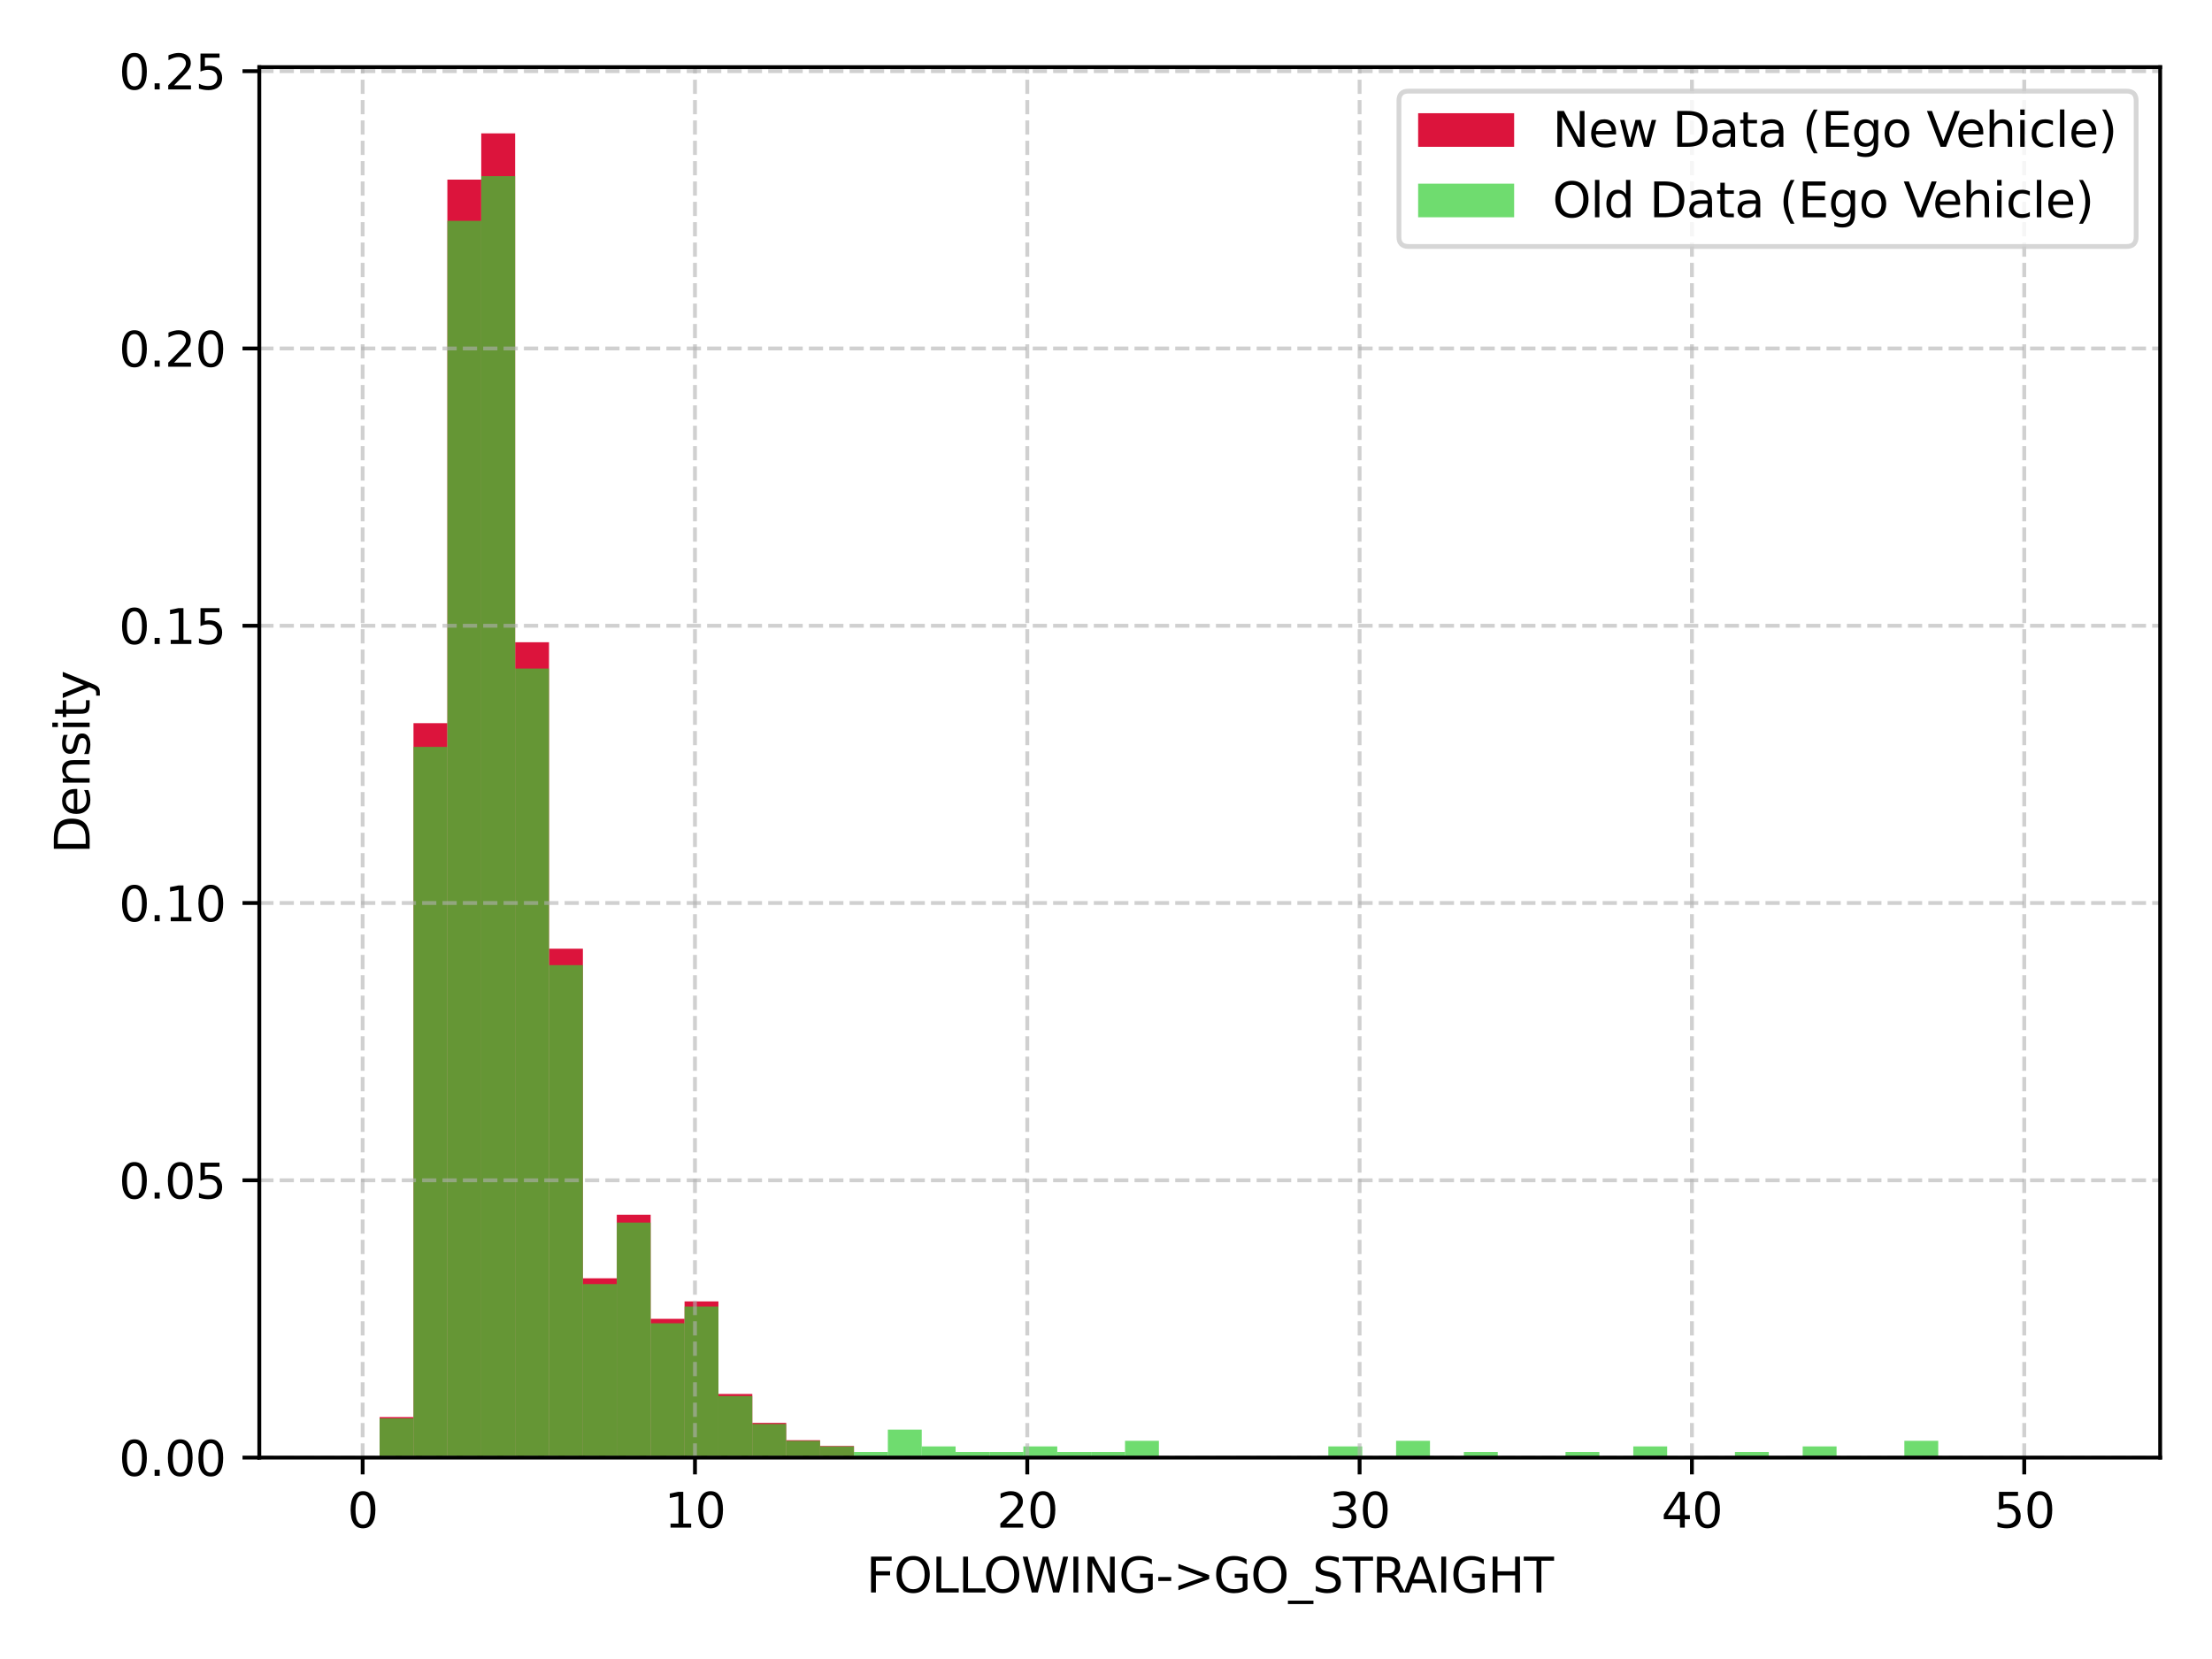 <?xml version="1.0" encoding="utf-8" standalone="no"?>
<!DOCTYPE svg PUBLIC "-//W3C//DTD SVG 1.1//EN"
  "http://www.w3.org/Graphics/SVG/1.1/DTD/svg11.dtd">
<svg xmlns:xlink="http://www.w3.org/1999/xlink" width="460.8pt" height="345.6pt" viewBox="0 0 460.8 345.6" xmlns="http://www.w3.org/2000/svg" version="1.1">
 <defs>
  <style type="text/css">*{stroke-linejoin: round; stroke-linecap: butt}</style>
 </defs>
 <g id="figure_1">
  <g id="patch_1">
   <path d="M 0 345.6 
L 460.8 345.6 
L 460.8 0 
L 0 0 
z
" style="fill: #ffffff"/>
  </g>
  <g id="axes_1">
   <g id="patch_2">
    <path d="M 54.02 303.64 
L 450 303.64 
L 450 13.985 
L 54.02 13.985 
z
" style="fill: #ffffff"/>
   </g>
   <g id="patch_3">
    <path d="M 72.019 303.64 
L 79.078 303.64 
L 79.078 303.64 
L 72.019 303.64 
z
" clip-path="url(#p8ee053ad6f)" style="fill: #dc143c"/>
   </g>
   <g id="patch_4">
    <path d="M 79.078 303.64 
L 86.136 303.64 
L 86.136 295.208 
L 79.078 295.208 
z
" clip-path="url(#p8ee053ad6f)" style="fill: #dc143c"/>
   </g>
   <g id="patch_5">
    <path d="M 86.136 303.64 
L 93.194 303.64 
L 93.194 150.651 
L 86.136 150.651 
z
" clip-path="url(#p8ee053ad6f)" style="fill: #dc143c"/>
   </g>
   <g id="patch_6">
    <path d="M 93.194 303.64 
L 100.253 303.64 
L 100.253 37.415 
L 93.194 37.415 
z
" clip-path="url(#p8ee053ad6f)" style="fill: #dc143c"/>
   </g>
   <g id="patch_7">
    <path d="M 100.253 303.64 
L 107.311 303.64 
L 107.311 27.778 
L 100.253 27.778 
z
" clip-path="url(#p8ee053ad6f)" style="fill: #dc143c"/>
   </g>
   <g id="patch_8">
    <path d="M 107.311 303.64 
L 114.37 303.64 
L 114.37 133.786 
L 107.311 133.786 
z
" clip-path="url(#p8ee053ad6f)" style="fill: #dc143c"/>
   </g>
   <g id="patch_9">
    <path d="M 114.37 303.64 
L 121.428 303.64 
L 121.428 197.632 
L 114.37 197.632 
z
" clip-path="url(#p8ee053ad6f)" style="fill: #dc143c"/>
   </g>
   <g id="patch_10">
    <path d="M 121.428 303.64 
L 128.487 303.64 
L 128.487 266.296 
L 121.428 266.296 
z
" clip-path="url(#p8ee053ad6f)" style="fill: #dc143c"/>
   </g>
   <g id="patch_11">
    <path d="M 128.487 303.64 
L 135.545 303.64 
L 135.545 253.045 
L 128.487 253.045 
z
" clip-path="url(#p8ee053ad6f)" style="fill: #dc143c"/>
   </g>
   <g id="patch_12">
    <path d="M 135.545 303.64 
L 142.604 303.64 
L 142.604 274.729 
L 135.545 274.729 
z
" clip-path="url(#p8ee053ad6f)" style="fill: #dc143c"/>
   </g>
   <g id="patch_13">
    <path d="M 142.604 303.64 
L 149.662 303.64 
L 149.662 271.115 
L 142.604 271.115 
z
" clip-path="url(#p8ee053ad6f)" style="fill: #dc143c"/>
   </g>
   <g id="patch_14">
    <path d="M 149.662 303.64 
L 156.721 303.64 
L 156.721 290.389 
L 149.662 290.389 
z
" clip-path="url(#p8ee053ad6f)" style="fill: #dc143c"/>
   </g>
   <g id="patch_15">
    <path d="M 156.721 303.64 
L 163.779 303.64 
L 163.779 296.412 
L 156.721 296.412 
z
" clip-path="url(#p8ee053ad6f)" style="fill: #dc143c"/>
   </g>
   <g id="patch_16">
    <path d="M 163.779 303.64 
L 170.838 303.64 
L 170.838 300.026 
L 163.779 300.026 
z
" clip-path="url(#p8ee053ad6f)" style="fill: #dc143c"/>
   </g>
   <g id="patch_17">
    <path d="M 170.838 303.64 
L 177.896 303.64 
L 177.896 301.231 
L 170.838 301.231 
z
" clip-path="url(#p8ee053ad6f)" style="fill: #dc143c"/>
   </g>
   <g id="patch_18">
    <path d="M 177.896 303.64 
L 184.955 303.64 
L 184.955 303.64 
L 177.896 303.64 
z
" clip-path="url(#p8ee053ad6f)" style="fill: #dc143c"/>
   </g>
   <g id="patch_19">
    <path d="M 184.955 303.64 
L 192.013 303.64 
L 192.013 303.64 
L 184.955 303.64 
z
" clip-path="url(#p8ee053ad6f)" style="fill: #dc143c"/>
   </g>
   <g id="patch_20">
    <path d="M 192.013 303.64 
L 199.071 303.64 
L 199.071 303.64 
L 192.013 303.64 
z
" clip-path="url(#p8ee053ad6f)" style="fill: #dc143c"/>
   </g>
   <g id="patch_21">
    <path d="M 199.071 303.64 
L 206.13 303.64 
L 206.13 303.64 
L 199.071 303.64 
z
" clip-path="url(#p8ee053ad6f)" style="fill: #dc143c"/>
   </g>
   <g id="patch_22">
    <path d="M 206.13 303.64 
L 213.188 303.64 
L 213.188 303.64 
L 206.13 303.64 
z
" clip-path="url(#p8ee053ad6f)" style="fill: #dc143c"/>
   </g>
   <g id="patch_23">
    <path d="M 213.188 303.64 
L 220.247 303.64 
L 220.247 303.64 
L 213.188 303.64 
z
" clip-path="url(#p8ee053ad6f)" style="fill: #dc143c"/>
   </g>
   <g id="patch_24">
    <path d="M 220.247 303.64 
L 227.305 303.64 
L 227.305 303.64 
L 220.247 303.64 
z
" clip-path="url(#p8ee053ad6f)" style="fill: #dc143c"/>
   </g>
   <g id="patch_25">
    <path d="M 227.305 303.64 
L 234.364 303.64 
L 234.364 303.64 
L 227.305 303.64 
z
" clip-path="url(#p8ee053ad6f)" style="fill: #dc143c"/>
   </g>
   <g id="patch_26">
    <path d="M 234.364 303.64 
L 241.422 303.64 
L 241.422 303.64 
L 234.364 303.64 
z
" clip-path="url(#p8ee053ad6f)" style="fill: #dc143c"/>
   </g>
   <g id="patch_27">
    <path d="M 241.422 303.64 
L 248.481 303.64 
L 248.481 303.64 
L 241.422 303.64 
z
" clip-path="url(#p8ee053ad6f)" style="fill: #dc143c"/>
   </g>
   <g id="patch_28">
    <path d="M 248.481 303.64 
L 255.539 303.64 
L 255.539 303.64 
L 248.481 303.64 
z
" clip-path="url(#p8ee053ad6f)" style="fill: #dc143c"/>
   </g>
   <g id="patch_29">
    <path d="M 255.539 303.64 
L 262.598 303.64 
L 262.598 303.64 
L 255.539 303.64 
z
" clip-path="url(#p8ee053ad6f)" style="fill: #dc143c"/>
   </g>
   <g id="patch_30">
    <path d="M 262.598 303.64 
L 269.656 303.64 
L 269.656 303.64 
L 262.598 303.64 
z
" clip-path="url(#p8ee053ad6f)" style="fill: #dc143c"/>
   </g>
   <g id="patch_31">
    <path d="M 269.656 303.64 
L 276.715 303.64 
L 276.715 303.64 
L 269.656 303.64 
z
" clip-path="url(#p8ee053ad6f)" style="fill: #dc143c"/>
   </g>
   <g id="patch_32">
    <path d="M 276.715 303.64 
L 283.773 303.64 
L 283.773 303.64 
L 276.715 303.64 
z
" clip-path="url(#p8ee053ad6f)" style="fill: #dc143c"/>
   </g>
   <g id="patch_33">
    <path d="M 283.773 303.64 
L 290.832 303.64 
L 290.832 303.64 
L 283.773 303.64 
z
" clip-path="url(#p8ee053ad6f)" style="fill: #dc143c"/>
   </g>
   <g id="patch_34">
    <path d="M 290.832 303.64 
L 297.89 303.64 
L 297.89 303.64 
L 290.832 303.64 
z
" clip-path="url(#p8ee053ad6f)" style="fill: #dc143c"/>
   </g>
   <g id="patch_35">
    <path d="M 297.89 303.64 
L 304.949 303.64 
L 304.949 303.64 
L 297.89 303.64 
z
" clip-path="url(#p8ee053ad6f)" style="fill: #dc143c"/>
   </g>
   <g id="patch_36">
    <path d="M 304.949 303.64 
L 312.007 303.64 
L 312.007 303.64 
L 304.949 303.64 
z
" clip-path="url(#p8ee053ad6f)" style="fill: #dc143c"/>
   </g>
   <g id="patch_37">
    <path d="M 312.007 303.64 
L 319.065 303.64 
L 319.065 303.64 
L 312.007 303.64 
z
" clip-path="url(#p8ee053ad6f)" style="fill: #dc143c"/>
   </g>
   <g id="patch_38">
    <path d="M 319.065 303.64 
L 326.124 303.64 
L 326.124 303.64 
L 319.065 303.64 
z
" clip-path="url(#p8ee053ad6f)" style="fill: #dc143c"/>
   </g>
   <g id="patch_39">
    <path d="M 326.124 303.64 
L 333.182 303.64 
L 333.182 303.64 
L 326.124 303.64 
z
" clip-path="url(#p8ee053ad6f)" style="fill: #dc143c"/>
   </g>
   <g id="patch_40">
    <path d="M 333.182 303.64 
L 340.241 303.64 
L 340.241 303.64 
L 333.182 303.64 
z
" clip-path="url(#p8ee053ad6f)" style="fill: #dc143c"/>
   </g>
   <g id="patch_41">
    <path d="M 340.241 303.64 
L 347.299 303.64 
L 347.299 303.64 
L 340.241 303.64 
z
" clip-path="url(#p8ee053ad6f)" style="fill: #dc143c"/>
   </g>
   <g id="patch_42">
    <path d="M 347.299 303.64 
L 354.358 303.64 
L 354.358 303.64 
L 347.299 303.64 
z
" clip-path="url(#p8ee053ad6f)" style="fill: #dc143c"/>
   </g>
   <g id="patch_43">
    <path d="M 354.358 303.64 
L 361.416 303.64 
L 361.416 303.64 
L 354.358 303.64 
z
" clip-path="url(#p8ee053ad6f)" style="fill: #dc143c"/>
   </g>
   <g id="patch_44">
    <path d="M 361.416 303.64 
L 368.475 303.64 
L 368.475 303.64 
L 361.416 303.64 
z
" clip-path="url(#p8ee053ad6f)" style="fill: #dc143c"/>
   </g>
   <g id="patch_45">
    <path d="M 368.475 303.64 
L 375.533 303.64 
L 375.533 303.64 
L 368.475 303.64 
z
" clip-path="url(#p8ee053ad6f)" style="fill: #dc143c"/>
   </g>
   <g id="patch_46">
    <path d="M 375.533 303.64 
L 382.592 303.64 
L 382.592 303.64 
L 375.533 303.64 
z
" clip-path="url(#p8ee053ad6f)" style="fill: #dc143c"/>
   </g>
   <g id="patch_47">
    <path d="M 382.592 303.64 
L 389.65 303.64 
L 389.65 303.64 
L 382.592 303.64 
z
" clip-path="url(#p8ee053ad6f)" style="fill: #dc143c"/>
   </g>
   <g id="patch_48">
    <path d="M 389.65 303.64 
L 396.709 303.64 
L 396.709 303.64 
L 389.65 303.64 
z
" clip-path="url(#p8ee053ad6f)" style="fill: #dc143c"/>
   </g>
   <g id="patch_49">
    <path d="M 396.709 303.64 
L 403.767 303.64 
L 403.767 303.64 
L 396.709 303.64 
z
" clip-path="url(#p8ee053ad6f)" style="fill: #dc143c"/>
   </g>
   <g id="patch_50">
    <path d="M 403.767 303.64 
L 410.826 303.64 
L 410.826 303.64 
L 403.767 303.64 
z
" clip-path="url(#p8ee053ad6f)" style="fill: #dc143c"/>
   </g>
   <g id="patch_51">
    <path d="M 410.826 303.64 
L 417.884 303.64 
L 417.884 303.64 
L 410.826 303.64 
z
" clip-path="url(#p8ee053ad6f)" style="fill: #dc143c"/>
   </g>
   <g id="patch_52">
    <path d="M 417.884 303.64 
L 424.942 303.64 
L 424.942 303.64 
L 417.884 303.64 
z
" clip-path="url(#p8ee053ad6f)" style="fill: #dc143c"/>
   </g>
   <g id="patch_53">
    <path d="M 424.942 303.64 
L 432.001 303.64 
L 432.001 303.64 
L 424.942 303.64 
z
" clip-path="url(#p8ee053ad6f)" style="fill: #dc143c"/>
   </g>
   <g id="patch_54">
    <path d="M 72.019 303.64 
L 79.078 303.64 
L 79.078 303.64 
L 72.019 303.64 
z
" clip-path="url(#p8ee053ad6f)" style="fill: #32cd32; opacity: 0.7"/>
   </g>
   <g id="patch_55">
    <path d="M 79.078 303.64 
L 86.136 303.64 
L 86.136 295.48 
L 79.078 295.48 
z
" clip-path="url(#p8ee053ad6f)" style="fill: #32cd32; opacity: 0.7"/>
   </g>
   <g id="patch_56">
    <path d="M 86.136 303.64 
L 93.194 303.64 
L 93.194 155.591 
L 86.136 155.591 
z
" clip-path="url(#p8ee053ad6f)" style="fill: #32cd32; opacity: 0.7"/>
   </g>
   <g id="patch_57">
    <path d="M 93.194 303.64 
L 100.253 303.64 
L 100.253 46.012 
L 93.194 46.012 
z
" clip-path="url(#p8ee053ad6f)" style="fill: #32cd32; opacity: 0.7"/>
   </g>
   <g id="patch_58">
    <path d="M 100.253 303.64 
L 107.311 303.64 
L 107.311 36.686 
L 100.253 36.686 
z
" clip-path="url(#p8ee053ad6f)" style="fill: #32cd32; opacity: 0.7"/>
   </g>
   <g id="patch_59">
    <path d="M 107.311 303.64 
L 114.37 303.64 
L 114.37 139.271 
L 107.311 139.271 
z
" clip-path="url(#p8ee053ad6f)" style="fill: #32cd32; opacity: 0.7"/>
   </g>
   <g id="patch_60">
    <path d="M 114.37 303.64 
L 121.428 303.64 
L 121.428 201.055 
L 114.37 201.055 
z
" clip-path="url(#p8ee053ad6f)" style="fill: #32cd32; opacity: 0.7"/>
   </g>
   <g id="patch_61">
    <path d="M 121.428 303.64 
L 128.487 303.64 
L 128.487 267.502 
L 121.428 267.502 
z
" clip-path="url(#p8ee053ad6f)" style="fill: #32cd32; opacity: 0.7"/>
   </g>
   <g id="patch_62">
    <path d="M 128.487 303.64 
L 135.545 303.64 
L 135.545 254.679 
L 128.487 254.679 
z
" clip-path="url(#p8ee053ad6f)" style="fill: #32cd32; opacity: 0.7"/>
   </g>
   <g id="patch_63">
    <path d="M 135.545 303.64 
L 142.604 303.64 
L 142.604 275.662 
L 135.545 275.662 
z
" clip-path="url(#p8ee053ad6f)" style="fill: #32cd32; opacity: 0.7"/>
   </g>
   <g id="patch_64">
    <path d="M 142.604 303.64 
L 149.662 303.64 
L 149.662 272.165 
L 142.604 272.165 
z
" clip-path="url(#p8ee053ad6f)" style="fill: #32cd32; opacity: 0.7"/>
   </g>
   <g id="patch_65">
    <path d="M 149.662 303.64 
L 156.721 303.64 
L 156.721 290.817 
L 149.662 290.817 
z
" clip-path="url(#p8ee053ad6f)" style="fill: #32cd32; opacity: 0.7"/>
   </g>
   <g id="patch_66">
    <path d="M 156.721 303.64 
L 163.779 303.64 
L 163.779 296.646 
L 156.721 296.646 
z
" clip-path="url(#p8ee053ad6f)" style="fill: #32cd32; opacity: 0.7"/>
   </g>
   <g id="patch_67">
    <path d="M 163.779 303.64 
L 170.838 303.64 
L 170.838 300.143 
L 163.779 300.143 
z
" clip-path="url(#p8ee053ad6f)" style="fill: #32cd32; opacity: 0.7"/>
   </g>
   <g id="patch_68">
    <path d="M 170.838 303.64 
L 177.896 303.64 
L 177.896 301.309 
L 170.838 301.309 
z
" clip-path="url(#p8ee053ad6f)" style="fill: #32cd32; opacity: 0.7"/>
   </g>
   <g id="patch_69">
    <path d="M 177.896 303.64 
L 184.955 303.64 
L 184.955 302.474 
L 177.896 302.474 
z
" clip-path="url(#p8ee053ad6f)" style="fill: #32cd32; opacity: 0.7"/>
   </g>
   <g id="patch_70">
    <path d="M 184.955 303.64 
L 192.013 303.64 
L 192.013 297.811 
L 184.955 297.811 
z
" clip-path="url(#p8ee053ad6f)" style="fill: #32cd32; opacity: 0.7"/>
   </g>
   <g id="patch_71">
    <path d="M 192.013 303.64 
L 199.071 303.64 
L 199.071 301.309 
L 192.013 301.309 
z
" clip-path="url(#p8ee053ad6f)" style="fill: #32cd32; opacity: 0.7"/>
   </g>
   <g id="patch_72">
    <path d="M 199.071 303.64 
L 206.13 303.64 
L 206.13 302.474 
L 199.071 302.474 
z
" clip-path="url(#p8ee053ad6f)" style="fill: #32cd32; opacity: 0.7"/>
   </g>
   <g id="patch_73">
    <path d="M 206.13 303.64 
L 213.188 303.64 
L 213.188 302.474 
L 206.13 302.474 
z
" clip-path="url(#p8ee053ad6f)" style="fill: #32cd32; opacity: 0.7"/>
   </g>
   <g id="patch_74">
    <path d="M 213.188 303.64 
L 220.247 303.64 
L 220.247 301.309 
L 213.188 301.309 
z
" clip-path="url(#p8ee053ad6f)" style="fill: #32cd32; opacity: 0.7"/>
   </g>
   <g id="patch_75">
    <path d="M 220.247 303.64 
L 227.305 303.64 
L 227.305 302.474 
L 220.247 302.474 
z
" clip-path="url(#p8ee053ad6f)" style="fill: #32cd32; opacity: 0.7"/>
   </g>
   <g id="patch_76">
    <path d="M 227.305 303.64 
L 234.364 303.64 
L 234.364 302.474 
L 227.305 302.474 
z
" clip-path="url(#p8ee053ad6f)" style="fill: #32cd32; opacity: 0.7"/>
   </g>
   <g id="patch_77">
    <path d="M 234.364 303.64 
L 241.422 303.64 
L 241.422 300.143 
L 234.364 300.143 
z
" clip-path="url(#p8ee053ad6f)" style="fill: #32cd32; opacity: 0.7"/>
   </g>
   <g id="patch_78">
    <path d="M 241.422 303.64 
L 248.481 303.64 
L 248.481 303.64 
L 241.422 303.64 
z
" clip-path="url(#p8ee053ad6f)" style="fill: #32cd32; opacity: 0.7"/>
   </g>
   <g id="patch_79">
    <path d="M 248.481 303.64 
L 255.539 303.64 
L 255.539 303.64 
L 248.481 303.64 
z
" clip-path="url(#p8ee053ad6f)" style="fill: #32cd32; opacity: 0.7"/>
   </g>
   <g id="patch_80">
    <path d="M 255.539 303.64 
L 262.598 303.64 
L 262.598 303.64 
L 255.539 303.64 
z
" clip-path="url(#p8ee053ad6f)" style="fill: #32cd32; opacity: 0.7"/>
   </g>
   <g id="patch_81">
    <path d="M 262.598 303.64 
L 269.656 303.64 
L 269.656 303.64 
L 262.598 303.64 
z
" clip-path="url(#p8ee053ad6f)" style="fill: #32cd32; opacity: 0.7"/>
   </g>
   <g id="patch_82">
    <path d="M 269.656 303.64 
L 276.715 303.64 
L 276.715 303.64 
L 269.656 303.64 
z
" clip-path="url(#p8ee053ad6f)" style="fill: #32cd32; opacity: 0.7"/>
   </g>
   <g id="patch_83">
    <path d="M 276.715 303.64 
L 283.773 303.64 
L 283.773 301.309 
L 276.715 301.309 
z
" clip-path="url(#p8ee053ad6f)" style="fill: #32cd32; opacity: 0.7"/>
   </g>
   <g id="patch_84">
    <path d="M 283.773 303.64 
L 290.832 303.64 
L 290.832 303.64 
L 283.773 303.64 
z
" clip-path="url(#p8ee053ad6f)" style="fill: #32cd32; opacity: 0.7"/>
   </g>
   <g id="patch_85">
    <path d="M 290.832 303.64 
L 297.89 303.64 
L 297.89 300.143 
L 290.832 300.143 
z
" clip-path="url(#p8ee053ad6f)" style="fill: #32cd32; opacity: 0.7"/>
   </g>
   <g id="patch_86">
    <path d="M 297.89 303.64 
L 304.949 303.64 
L 304.949 303.64 
L 297.89 303.64 
z
" clip-path="url(#p8ee053ad6f)" style="fill: #32cd32; opacity: 0.7"/>
   </g>
   <g id="patch_87">
    <path d="M 304.949 303.64 
L 312.007 303.64 
L 312.007 302.474 
L 304.949 302.474 
z
" clip-path="url(#p8ee053ad6f)" style="fill: #32cd32; opacity: 0.7"/>
   </g>
   <g id="patch_88">
    <path d="M 312.007 303.64 
L 319.065 303.64 
L 319.065 303.64 
L 312.007 303.64 
z
" clip-path="url(#p8ee053ad6f)" style="fill: #32cd32; opacity: 0.7"/>
   </g>
   <g id="patch_89">
    <path d="M 319.065 303.64 
L 326.124 303.64 
L 326.124 303.64 
L 319.065 303.64 
z
" clip-path="url(#p8ee053ad6f)" style="fill: #32cd32; opacity: 0.7"/>
   </g>
   <g id="patch_90">
    <path d="M 326.124 303.64 
L 333.182 303.64 
L 333.182 302.474 
L 326.124 302.474 
z
" clip-path="url(#p8ee053ad6f)" style="fill: #32cd32; opacity: 0.7"/>
   </g>
   <g id="patch_91">
    <path d="M 333.182 303.64 
L 340.241 303.64 
L 340.241 303.64 
L 333.182 303.64 
z
" clip-path="url(#p8ee053ad6f)" style="fill: #32cd32; opacity: 0.7"/>
   </g>
   <g id="patch_92">
    <path d="M 340.241 303.64 
L 347.299 303.64 
L 347.299 301.309 
L 340.241 301.309 
z
" clip-path="url(#p8ee053ad6f)" style="fill: #32cd32; opacity: 0.7"/>
   </g>
   <g id="patch_93">
    <path d="M 347.299 303.64 
L 354.358 303.64 
L 354.358 303.64 
L 347.299 303.64 
z
" clip-path="url(#p8ee053ad6f)" style="fill: #32cd32; opacity: 0.7"/>
   </g>
   <g id="patch_94">
    <path d="M 354.358 303.64 
L 361.416 303.64 
L 361.416 303.64 
L 354.358 303.64 
z
" clip-path="url(#p8ee053ad6f)" style="fill: #32cd32; opacity: 0.7"/>
   </g>
   <g id="patch_95">
    <path d="M 361.416 303.64 
L 368.475 303.64 
L 368.475 302.474 
L 361.416 302.474 
z
" clip-path="url(#p8ee053ad6f)" style="fill: #32cd32; opacity: 0.7"/>
   </g>
   <g id="patch_96">
    <path d="M 368.475 303.64 
L 375.533 303.64 
L 375.533 303.64 
L 368.475 303.64 
z
" clip-path="url(#p8ee053ad6f)" style="fill: #32cd32; opacity: 0.7"/>
   </g>
   <g id="patch_97">
    <path d="M 375.533 303.64 
L 382.592 303.64 
L 382.592 301.309 
L 375.533 301.309 
z
" clip-path="url(#p8ee053ad6f)" style="fill: #32cd32; opacity: 0.7"/>
   </g>
   <g id="patch_98">
    <path d="M 382.592 303.64 
L 389.65 303.64 
L 389.65 303.64 
L 382.592 303.64 
z
" clip-path="url(#p8ee053ad6f)" style="fill: #32cd32; opacity: 0.7"/>
   </g>
   <g id="patch_99">
    <path d="M 389.65 303.64 
L 396.709 303.64 
L 396.709 303.64 
L 389.65 303.64 
z
" clip-path="url(#p8ee053ad6f)" style="fill: #32cd32; opacity: 0.7"/>
   </g>
   <g id="patch_100">
    <path d="M 396.709 303.64 
L 403.767 303.64 
L 403.767 300.143 
L 396.709 300.143 
z
" clip-path="url(#p8ee053ad6f)" style="fill: #32cd32; opacity: 0.7"/>
   </g>
   <g id="patch_101">
    <path d="M 403.767 303.64 
L 410.826 303.64 
L 410.826 303.64 
L 403.767 303.64 
z
" clip-path="url(#p8ee053ad6f)" style="fill: #32cd32; opacity: 0.7"/>
   </g>
   <g id="patch_102">
    <path d="M 410.826 303.64 
L 417.884 303.64 
L 417.884 303.64 
L 410.826 303.64 
z
" clip-path="url(#p8ee053ad6f)" style="fill: #32cd32; opacity: 0.7"/>
   </g>
   <g id="patch_103">
    <path d="M 417.884 303.64 
L 424.942 303.64 
L 424.942 303.64 
L 417.884 303.64 
z
" clip-path="url(#p8ee053ad6f)" style="fill: #32cd32; opacity: 0.7"/>
   </g>
   <g id="patch_104">
    <path d="M 424.942 303.64 
L 432.001 303.64 
L 432.001 303.64 
L 424.942 303.64 
z
" clip-path="url(#p8ee053ad6f)" style="fill: #32cd32; opacity: 0.7"/>
   </g>
   <g id="matplotlib.axis_1">
    <g id="xtick_1">
     <g id="line2d_1">
      <path d="M 75.548 303.64 
L 75.548 13.985 
" clip-path="url(#p8ee053ad6f)" style="fill: none; stroke-dasharray: 2.96,1.28; stroke-dashoffset: 0; stroke: #b0b0b0; stroke-opacity: 0.6; stroke-width: 0.8"/>
     </g>
     <g id="line2d_2">
      <defs>
       <path id="m17f77e5646" d="M 0 0 
L 0 3.5 
" style="stroke: #000000; stroke-width: 0.8"/>
      </defs>
      <g>
       <use xlink:href="#m17f77e5646" x="75.548" y="303.64" style="stroke: #000000; stroke-width: 0.8"/>
      </g>
     </g>
     <g id="text_1">
      <!-- 0 -->
      <g transform="translate(72.367 318.238) scale(0.1 -0.1)">
       <defs>
        <path id="DejaVuSans-30" d="M 2034 4250 
Q 1547 4250 1301 3770 
Q 1056 3291 1056 2328 
Q 1056 1369 1301 889 
Q 1547 409 2034 409 
Q 2525 409 2770 889 
Q 3016 1369 3016 2328 
Q 3016 3291 2770 3770 
Q 2525 4250 2034 4250 
z
M 2034 4750 
Q 2819 4750 3233 4129 
Q 3647 3509 3647 2328 
Q 3647 1150 3233 529 
Q 2819 -91 2034 -91 
Q 1250 -91 836 529 
Q 422 1150 422 2328 
Q 422 3509 836 4129 
Q 1250 4750 2034 4750 
z
" transform="scale(0.016)"/>
       </defs>
       <use xlink:href="#DejaVuSans-30"/>
      </g>
     </g>
    </g>
    <g id="xtick_2">
     <g id="line2d_3">
      <path d="M 144.776 303.64 
L 144.776 13.985 
" clip-path="url(#p8ee053ad6f)" style="fill: none; stroke-dasharray: 2.96,1.28; stroke-dashoffset: 0; stroke: #b0b0b0; stroke-opacity: 0.6; stroke-width: 0.8"/>
     </g>
     <g id="line2d_4">
      <g>
       <use xlink:href="#m17f77e5646" x="144.776" y="303.64" style="stroke: #000000; stroke-width: 0.8"/>
      </g>
     </g>
     <g id="text_2">
      <!-- 10 -->
      <g transform="translate(138.413 318.238) scale(0.1 -0.1)">
       <defs>
        <path id="DejaVuSans-31" d="M 794 531 
L 1825 531 
L 1825 4091 
L 703 3866 
L 703 4441 
L 1819 4666 
L 2450 4666 
L 2450 531 
L 3481 531 
L 3481 0 
L 794 0 
L 794 531 
z
" transform="scale(0.016)"/>
       </defs>
       <use xlink:href="#DejaVuSans-31"/>
       <use xlink:href="#DejaVuSans-30" x="63.623"/>
      </g>
     </g>
    </g>
    <g id="xtick_3">
     <g id="line2d_5">
      <path d="M 214.003 303.64 
L 214.003 13.985 
" clip-path="url(#p8ee053ad6f)" style="fill: none; stroke-dasharray: 2.96,1.28; stroke-dashoffset: 0; stroke: #b0b0b0; stroke-opacity: 0.6; stroke-width: 0.8"/>
     </g>
     <g id="line2d_6">
      <g>
       <use xlink:href="#m17f77e5646" x="214.003" y="303.64" style="stroke: #000000; stroke-width: 0.8"/>
      </g>
     </g>
     <g id="text_3">
      <!-- 20 -->
      <g transform="translate(207.64 318.238) scale(0.1 -0.1)">
       <defs>
        <path id="DejaVuSans-32" d="M 1228 531 
L 3431 531 
L 3431 0 
L 469 0 
L 469 531 
Q 828 903 1448 1529 
Q 2069 2156 2228 2338 
Q 2531 2678 2651 2914 
Q 2772 3150 2772 3378 
Q 2772 3750 2511 3984 
Q 2250 4219 1831 4219 
Q 1534 4219 1204 4116 
Q 875 4013 500 3803 
L 500 4441 
Q 881 4594 1212 4672 
Q 1544 4750 1819 4750 
Q 2544 4750 2975 4387 
Q 3406 4025 3406 3419 
Q 3406 3131 3298 2873 
Q 3191 2616 2906 2266 
Q 2828 2175 2409 1742 
Q 1991 1309 1228 531 
z
" transform="scale(0.016)"/>
       </defs>
       <use xlink:href="#DejaVuSans-32"/>
       <use xlink:href="#DejaVuSans-30" x="63.623"/>
      </g>
     </g>
    </g>
    <g id="xtick_4">
     <g id="line2d_7">
      <path d="M 283.23 303.64 
L 283.23 13.985 
" clip-path="url(#p8ee053ad6f)" style="fill: none; stroke-dasharray: 2.96,1.28; stroke-dashoffset: 0; stroke: #b0b0b0; stroke-opacity: 0.6; stroke-width: 0.8"/>
     </g>
     <g id="line2d_8">
      <g>
       <use xlink:href="#m17f77e5646" x="283.23" y="303.64" style="stroke: #000000; stroke-width: 0.8"/>
      </g>
     </g>
     <g id="text_4">
      <!-- 30 -->
      <g transform="translate(276.868 318.238) scale(0.1 -0.1)">
       <defs>
        <path id="DejaVuSans-33" d="M 2597 2516 
Q 3050 2419 3304 2112 
Q 3559 1806 3559 1356 
Q 3559 666 3084 287 
Q 2609 -91 1734 -91 
Q 1441 -91 1130 -33 
Q 819 25 488 141 
L 488 750 
Q 750 597 1062 519 
Q 1375 441 1716 441 
Q 2309 441 2620 675 
Q 2931 909 2931 1356 
Q 2931 1769 2642 2001 
Q 2353 2234 1838 2234 
L 1294 2234 
L 1294 2753 
L 1863 2753 
Q 2328 2753 2575 2939 
Q 2822 3125 2822 3475 
Q 2822 3834 2567 4026 
Q 2313 4219 1838 4219 
Q 1578 4219 1281 4162 
Q 984 4106 628 3988 
L 628 4550 
Q 988 4650 1302 4700 
Q 1616 4750 1894 4750 
Q 2613 4750 3031 4423 
Q 3450 4097 3450 3541 
Q 3450 3153 3228 2886 
Q 3006 2619 2597 2516 
z
" transform="scale(0.016)"/>
       </defs>
       <use xlink:href="#DejaVuSans-33"/>
       <use xlink:href="#DejaVuSans-30" x="63.623"/>
      </g>
     </g>
    </g>
    <g id="xtick_5">
     <g id="line2d_9">
      <path d="M 352.457 303.64 
L 352.457 13.985 
" clip-path="url(#p8ee053ad6f)" style="fill: none; stroke-dasharray: 2.96,1.28; stroke-dashoffset: 0; stroke: #b0b0b0; stroke-opacity: 0.6; stroke-width: 0.8"/>
     </g>
     <g id="line2d_10">
      <g>
       <use xlink:href="#m17f77e5646" x="352.457" y="303.64" style="stroke: #000000; stroke-width: 0.8"/>
      </g>
     </g>
     <g id="text_5">
      <!-- 40 -->
      <g transform="translate(346.095 318.238) scale(0.1 -0.1)">
       <defs>
        <path id="DejaVuSans-34" d="M 2419 4116 
L 825 1625 
L 2419 1625 
L 2419 4116 
z
M 2253 4666 
L 3047 4666 
L 3047 1625 
L 3713 1625 
L 3713 1100 
L 3047 1100 
L 3047 0 
L 2419 0 
L 2419 1100 
L 313 1100 
L 313 1709 
L 2253 4666 
z
" transform="scale(0.016)"/>
       </defs>
       <use xlink:href="#DejaVuSans-34"/>
       <use xlink:href="#DejaVuSans-30" x="63.623"/>
      </g>
     </g>
    </g>
    <g id="xtick_6">
     <g id="line2d_11">
      <path d="M 421.685 303.64 
L 421.685 13.985 
" clip-path="url(#p8ee053ad6f)" style="fill: none; stroke-dasharray: 2.96,1.28; stroke-dashoffset: 0; stroke: #b0b0b0; stroke-opacity: 0.6; stroke-width: 0.8"/>
     </g>
     <g id="line2d_12">
      <g>
       <use xlink:href="#m17f77e5646" x="421.685" y="303.64" style="stroke: #000000; stroke-width: 0.8"/>
      </g>
     </g>
     <g id="text_6">
      <!-- 50 -->
      <g transform="translate(415.322 318.238) scale(0.1 -0.1)">
       <defs>
        <path id="DejaVuSans-35" d="M 691 4666 
L 3169 4666 
L 3169 4134 
L 1269 4134 
L 1269 2991 
Q 1406 3038 1543 3061 
Q 1681 3084 1819 3084 
Q 2600 3084 3056 2656 
Q 3513 2228 3513 1497 
Q 3513 744 3044 326 
Q 2575 -91 1722 -91 
Q 1428 -91 1123 -41 
Q 819 9 494 109 
L 494 744 
Q 775 591 1075 516 
Q 1375 441 1709 441 
Q 2250 441 2565 725 
Q 2881 1009 2881 1497 
Q 2881 1984 2565 2268 
Q 2250 2553 1709 2553 
Q 1456 2553 1204 2497 
Q 953 2441 691 2322 
L 691 4666 
z
" transform="scale(0.016)"/>
       </defs>
       <use xlink:href="#DejaVuSans-35"/>
       <use xlink:href="#DejaVuSans-30" x="63.623"/>
      </g>
     </g>
    </g>
    <g id="text_7">
     <!-- FOLLOWING-&gt;GO_STRAIGHT -->
     <g transform="translate(180.448 331.74) scale(0.1 -0.1)">
      <defs>
       <path id="DejaVuSans-46" d="M 628 4666 
L 3309 4666 
L 3309 4134 
L 1259 4134 
L 1259 2759 
L 3109 2759 
L 3109 2228 
L 1259 2228 
L 1259 0 
L 628 0 
L 628 4666 
z
" transform="scale(0.016)"/>
       <path id="DejaVuSans-4f" d="M 2522 4238 
Q 1834 4238 1429 3725 
Q 1025 3213 1025 2328 
Q 1025 1447 1429 934 
Q 1834 422 2522 422 
Q 3209 422 3611 934 
Q 4013 1447 4013 2328 
Q 4013 3213 3611 3725 
Q 3209 4238 2522 4238 
z
M 2522 4750 
Q 3503 4750 4090 4092 
Q 4678 3434 4678 2328 
Q 4678 1225 4090 567 
Q 3503 -91 2522 -91 
Q 1538 -91 948 565 
Q 359 1222 359 2328 
Q 359 3434 948 4092 
Q 1538 4750 2522 4750 
z
" transform="scale(0.016)"/>
       <path id="DejaVuSans-4c" d="M 628 4666 
L 1259 4666 
L 1259 531 
L 3531 531 
L 3531 0 
L 628 0 
L 628 4666 
z
" transform="scale(0.016)"/>
       <path id="DejaVuSans-57" d="M 213 4666 
L 850 4666 
L 1831 722 
L 2809 4666 
L 3519 4666 
L 4500 722 
L 5478 4666 
L 6119 4666 
L 4947 0 
L 4153 0 
L 3169 4050 
L 2175 0 
L 1381 0 
L 213 4666 
z
" transform="scale(0.016)"/>
       <path id="DejaVuSans-49" d="M 628 4666 
L 1259 4666 
L 1259 0 
L 628 0 
L 628 4666 
z
" transform="scale(0.016)"/>
       <path id="DejaVuSans-4e" d="M 628 4666 
L 1478 4666 
L 3547 763 
L 3547 4666 
L 4159 4666 
L 4159 0 
L 3309 0 
L 1241 3903 
L 1241 0 
L 628 0 
L 628 4666 
z
" transform="scale(0.016)"/>
       <path id="DejaVuSans-47" d="M 3809 666 
L 3809 1919 
L 2778 1919 
L 2778 2438 
L 4434 2438 
L 4434 434 
Q 4069 175 3628 42 
Q 3188 -91 2688 -91 
Q 1594 -91 976 548 
Q 359 1188 359 2328 
Q 359 3472 976 4111 
Q 1594 4750 2688 4750 
Q 3144 4750 3555 4637 
Q 3966 4525 4313 4306 
L 4313 3634 
Q 3963 3931 3569 4081 
Q 3175 4231 2741 4231 
Q 1884 4231 1454 3753 
Q 1025 3275 1025 2328 
Q 1025 1384 1454 906 
Q 1884 428 2741 428 
Q 3075 428 3337 486 
Q 3600 544 3809 666 
z
" transform="scale(0.016)"/>
       <path id="DejaVuSans-2d" d="M 313 2009 
L 1997 2009 
L 1997 1497 
L 313 1497 
L 313 2009 
z
" transform="scale(0.016)"/>
       <path id="DejaVuSans-3e" d="M 678 3150 
L 678 3719 
L 4684 2266 
L 4684 1747 
L 678 294 
L 678 863 
L 3897 2003 
L 678 3150 
z
" transform="scale(0.016)"/>
       <path id="DejaVuSans-5f" d="M 3263 -1063 
L 3263 -1509 
L -63 -1509 
L -63 -1063 
L 3263 -1063 
z
" transform="scale(0.016)"/>
       <path id="DejaVuSans-53" d="M 3425 4513 
L 3425 3897 
Q 3066 4069 2747 4153 
Q 2428 4238 2131 4238 
Q 1616 4238 1336 4038 
Q 1056 3838 1056 3469 
Q 1056 3159 1242 3001 
Q 1428 2844 1947 2747 
L 2328 2669 
Q 3034 2534 3370 2195 
Q 3706 1856 3706 1288 
Q 3706 609 3251 259 
Q 2797 -91 1919 -91 
Q 1588 -91 1214 -16 
Q 841 59 441 206 
L 441 856 
Q 825 641 1194 531 
Q 1563 422 1919 422 
Q 2459 422 2753 634 
Q 3047 847 3047 1241 
Q 3047 1584 2836 1778 
Q 2625 1972 2144 2069 
L 1759 2144 
Q 1053 2284 737 2584 
Q 422 2884 422 3419 
Q 422 4038 858 4394 
Q 1294 4750 2059 4750 
Q 2388 4750 2728 4690 
Q 3069 4631 3425 4513 
z
" transform="scale(0.016)"/>
       <path id="DejaVuSans-54" d="M -19 4666 
L 3928 4666 
L 3928 4134 
L 2272 4134 
L 2272 0 
L 1638 0 
L 1638 4134 
L -19 4134 
L -19 4666 
z
" transform="scale(0.016)"/>
       <path id="DejaVuSans-52" d="M 2841 2188 
Q 3044 2119 3236 1894 
Q 3428 1669 3622 1275 
L 4263 0 
L 3584 0 
L 2988 1197 
Q 2756 1666 2539 1819 
Q 2322 1972 1947 1972 
L 1259 1972 
L 1259 0 
L 628 0 
L 628 4666 
L 2053 4666 
Q 2853 4666 3247 4331 
Q 3641 3997 3641 3322 
Q 3641 2881 3436 2590 
Q 3231 2300 2841 2188 
z
M 1259 4147 
L 1259 2491 
L 2053 2491 
Q 2509 2491 2742 2702 
Q 2975 2913 2975 3322 
Q 2975 3731 2742 3939 
Q 2509 4147 2053 4147 
L 1259 4147 
z
" transform="scale(0.016)"/>
       <path id="DejaVuSans-41" d="M 2188 4044 
L 1331 1722 
L 3047 1722 
L 2188 4044 
z
M 1831 4666 
L 2547 4666 
L 4325 0 
L 3669 0 
L 3244 1197 
L 1141 1197 
L 716 0 
L 50 0 
L 1831 4666 
z
" transform="scale(0.016)"/>
       <path id="DejaVuSans-48" d="M 628 4666 
L 1259 4666 
L 1259 2753 
L 3553 2753 
L 3553 4666 
L 4184 4666 
L 4184 0 
L 3553 0 
L 3553 2222 
L 1259 2222 
L 1259 0 
L 628 0 
L 628 4666 
z
" transform="scale(0.016)"/>
      </defs>
      <use xlink:href="#DejaVuSans-46"/>
      <use xlink:href="#DejaVuSans-4f" x="57.52"/>
      <use xlink:href="#DejaVuSans-4c" x="136.23"/>
      <use xlink:href="#DejaVuSans-4c" x="191.943"/>
      <use xlink:href="#DejaVuSans-4f" x="244.031"/>
      <use xlink:href="#DejaVuSans-57" x="322.742"/>
      <use xlink:href="#DejaVuSans-49" x="421.619"/>
      <use xlink:href="#DejaVuSans-4e" x="451.111"/>
      <use xlink:href="#DejaVuSans-47" x="525.916"/>
      <use xlink:href="#DejaVuSans-2d" x="603.406"/>
      <use xlink:href="#DejaVuSans-3e" x="639.49"/>
      <use xlink:href="#DejaVuSans-47" x="723.279"/>
      <use xlink:href="#DejaVuSans-4f" x="800.77"/>
      <use xlink:href="#DejaVuSans-5f" x="879.48"/>
      <use xlink:href="#DejaVuSans-53" x="929.48"/>
      <use xlink:href="#DejaVuSans-54" x="992.957"/>
      <use xlink:href="#DejaVuSans-52" x="1054.041"/>
      <use xlink:href="#DejaVuSans-41" x="1119.523"/>
      <use xlink:href="#DejaVuSans-49" x="1187.932"/>
      <use xlink:href="#DejaVuSans-47" x="1217.424"/>
      <use xlink:href="#DejaVuSans-48" x="1294.914"/>
      <use xlink:href="#DejaVuSans-54" x="1370.109"/>
     </g>
    </g>
   </g>
   <g id="matplotlib.axis_2">
    <g id="ytick_1">
     <g id="line2d_13">
      <path d="M 54.02 303.64 
L 450 303.64 
" clip-path="url(#p8ee053ad6f)" style="fill: none; stroke-dasharray: 2.96,1.28; stroke-dashoffset: 0; stroke: #b0b0b0; stroke-opacity: 0.6; stroke-width: 0.8"/>
     </g>
     <g id="line2d_14">
      <defs>
       <path id="m405d5eed28" d="M 0 0 
L -3.5 0 
" style="stroke: #000000; stroke-width: 0.8"/>
      </defs>
      <g>
       <use xlink:href="#m405d5eed28" x="54.02" y="303.64" style="stroke: #000000; stroke-width: 0.8"/>
      </g>
     </g>
     <g id="text_8">
      <!-- 0.00 -->
      <g transform="translate(24.754 307.439) scale(0.1 -0.1)">
       <defs>
        <path id="DejaVuSans-2e" d="M 684 794 
L 1344 794 
L 1344 0 
L 684 0 
L 684 794 
z
" transform="scale(0.016)"/>
       </defs>
       <use xlink:href="#DejaVuSans-30"/>
       <use xlink:href="#DejaVuSans-2e" x="63.623"/>
       <use xlink:href="#DejaVuSans-30" x="95.41"/>
       <use xlink:href="#DejaVuSans-30" x="159.033"/>
      </g>
     </g>
    </g>
    <g id="ytick_2">
     <g id="line2d_15">
      <path d="M 54.02 245.878 
L 450 245.878 
" clip-path="url(#p8ee053ad6f)" style="fill: none; stroke-dasharray: 2.96,1.28; stroke-dashoffset: 0; stroke: #b0b0b0; stroke-opacity: 0.6; stroke-width: 0.8"/>
     </g>
     <g id="line2d_16">
      <g>
       <use xlink:href="#m405d5eed28" x="54.02" y="245.878" style="stroke: #000000; stroke-width: 0.8"/>
      </g>
     </g>
     <g id="text_9">
      <!-- 0.05 -->
      <g transform="translate(24.754 249.677) scale(0.1 -0.1)">
       <use xlink:href="#DejaVuSans-30"/>
       <use xlink:href="#DejaVuSans-2e" x="63.623"/>
       <use xlink:href="#DejaVuSans-30" x="95.41"/>
       <use xlink:href="#DejaVuSans-35" x="159.033"/>
      </g>
     </g>
    </g>
    <g id="ytick_3">
     <g id="line2d_17">
      <path d="M 54.02 188.115 
L 450 188.115 
" clip-path="url(#p8ee053ad6f)" style="fill: none; stroke-dasharray: 2.96,1.28; stroke-dashoffset: 0; stroke: #b0b0b0; stroke-opacity: 0.6; stroke-width: 0.8"/>
     </g>
     <g id="line2d_18">
      <g>
       <use xlink:href="#m405d5eed28" x="54.02" y="188.115" style="stroke: #000000; stroke-width: 0.8"/>
      </g>
     </g>
     <g id="text_10">
      <!-- 0.10 -->
      <g transform="translate(24.754 191.915) scale(0.1 -0.1)">
       <use xlink:href="#DejaVuSans-30"/>
       <use xlink:href="#DejaVuSans-2e" x="63.623"/>
       <use xlink:href="#DejaVuSans-31" x="95.41"/>
       <use xlink:href="#DejaVuSans-30" x="159.033"/>
      </g>
     </g>
    </g>
    <g id="ytick_4">
     <g id="line2d_19">
      <path d="M 54.02 130.353 
L 450 130.353 
" clip-path="url(#p8ee053ad6f)" style="fill: none; stroke-dasharray: 2.96,1.28; stroke-dashoffset: 0; stroke: #b0b0b0; stroke-opacity: 0.6; stroke-width: 0.8"/>
     </g>
     <g id="line2d_20">
      <g>
       <use xlink:href="#m405d5eed28" x="54.02" y="130.353" style="stroke: #000000; stroke-width: 0.8"/>
      </g>
     </g>
     <g id="text_11">
      <!-- 0.15 -->
      <g transform="translate(24.754 134.152) scale(0.1 -0.1)">
       <use xlink:href="#DejaVuSans-30"/>
       <use xlink:href="#DejaVuSans-2e" x="63.623"/>
       <use xlink:href="#DejaVuSans-31" x="95.41"/>
       <use xlink:href="#DejaVuSans-35" x="159.033"/>
      </g>
     </g>
    </g>
    <g id="ytick_5">
     <g id="line2d_21">
      <path d="M 54.02 72.591 
L 450 72.591 
" clip-path="url(#p8ee053ad6f)" style="fill: none; stroke-dasharray: 2.96,1.28; stroke-dashoffset: 0; stroke: #b0b0b0; stroke-opacity: 0.6; stroke-width: 0.8"/>
     </g>
     <g id="line2d_22">
      <g>
       <use xlink:href="#m405d5eed28" x="54.02" y="72.591" style="stroke: #000000; stroke-width: 0.8"/>
      </g>
     </g>
     <g id="text_12">
      <!-- 0.20 -->
      <g transform="translate(24.754 76.39) scale(0.1 -0.1)">
       <use xlink:href="#DejaVuSans-30"/>
       <use xlink:href="#DejaVuSans-2e" x="63.623"/>
       <use xlink:href="#DejaVuSans-32" x="95.41"/>
       <use xlink:href="#DejaVuSans-30" x="159.033"/>
      </g>
     </g>
    </g>
    <g id="ytick_6">
     <g id="line2d_23">
      <path d="M 54.02 14.829 
L 450 14.829 
" clip-path="url(#p8ee053ad6f)" style="fill: none; stroke-dasharray: 2.96,1.28; stroke-dashoffset: 0; stroke: #b0b0b0; stroke-opacity: 0.6; stroke-width: 0.8"/>
     </g>
     <g id="line2d_24">
      <g>
       <use xlink:href="#m405d5eed28" x="54.02" y="14.829" style="stroke: #000000; stroke-width: 0.8"/>
      </g>
     </g>
     <g id="text_13">
      <!-- 0.25 -->
      <g transform="translate(24.754 18.628) scale(0.1 -0.1)">
       <use xlink:href="#DejaVuSans-30"/>
       <use xlink:href="#DejaVuSans-2e" x="63.623"/>
       <use xlink:href="#DejaVuSans-32" x="95.41"/>
       <use xlink:href="#DejaVuSans-35" x="159.033"/>
      </g>
     </g>
    </g>
    <g id="text_14">
     <!-- Density -->
     <g transform="translate(18.675 177.821) rotate(-90) scale(0.1 -0.1)">
      <defs>
       <path id="DejaVuSans-44" d="M 1259 4147 
L 1259 519 
L 2022 519 
Q 2988 519 3436 956 
Q 3884 1394 3884 2338 
Q 3884 3275 3436 3711 
Q 2988 4147 2022 4147 
L 1259 4147 
z
M 628 4666 
L 1925 4666 
Q 3281 4666 3915 4102 
Q 4550 3538 4550 2338 
Q 4550 1131 3912 565 
Q 3275 0 1925 0 
L 628 0 
L 628 4666 
z
" transform="scale(0.016)"/>
       <path id="DejaVuSans-65" d="M 3597 1894 
L 3597 1613 
L 953 1613 
Q 991 1019 1311 708 
Q 1631 397 2203 397 
Q 2534 397 2845 478 
Q 3156 559 3463 722 
L 3463 178 
Q 3153 47 2828 -22 
Q 2503 -91 2169 -91 
Q 1331 -91 842 396 
Q 353 884 353 1716 
Q 353 2575 817 3079 
Q 1281 3584 2069 3584 
Q 2775 3584 3186 3129 
Q 3597 2675 3597 1894 
z
M 3022 2063 
Q 3016 2534 2758 2815 
Q 2500 3097 2075 3097 
Q 1594 3097 1305 2825 
Q 1016 2553 972 2059 
L 3022 2063 
z
" transform="scale(0.016)"/>
       <path id="DejaVuSans-6e" d="M 3513 2113 
L 3513 0 
L 2938 0 
L 2938 2094 
Q 2938 2591 2744 2837 
Q 2550 3084 2163 3084 
Q 1697 3084 1428 2787 
Q 1159 2491 1159 1978 
L 1159 0 
L 581 0 
L 581 3500 
L 1159 3500 
L 1159 2956 
Q 1366 3272 1645 3428 
Q 1925 3584 2291 3584 
Q 2894 3584 3203 3211 
Q 3513 2838 3513 2113 
z
" transform="scale(0.016)"/>
       <path id="DejaVuSans-73" d="M 2834 3397 
L 2834 2853 
Q 2591 2978 2328 3040 
Q 2066 3103 1784 3103 
Q 1356 3103 1142 2972 
Q 928 2841 928 2578 
Q 928 2378 1081 2264 
Q 1234 2150 1697 2047 
L 1894 2003 
Q 2506 1872 2764 1633 
Q 3022 1394 3022 966 
Q 3022 478 2636 193 
Q 2250 -91 1575 -91 
Q 1294 -91 989 -36 
Q 684 19 347 128 
L 347 722 
Q 666 556 975 473 
Q 1284 391 1588 391 
Q 1994 391 2212 530 
Q 2431 669 2431 922 
Q 2431 1156 2273 1281 
Q 2116 1406 1581 1522 
L 1381 1569 
Q 847 1681 609 1914 
Q 372 2147 372 2553 
Q 372 3047 722 3315 
Q 1072 3584 1716 3584 
Q 2034 3584 2315 3537 
Q 2597 3491 2834 3397 
z
" transform="scale(0.016)"/>
       <path id="DejaVuSans-69" d="M 603 3500 
L 1178 3500 
L 1178 0 
L 603 0 
L 603 3500 
z
M 603 4863 
L 1178 4863 
L 1178 4134 
L 603 4134 
L 603 4863 
z
" transform="scale(0.016)"/>
       <path id="DejaVuSans-74" d="M 1172 4494 
L 1172 3500 
L 2356 3500 
L 2356 3053 
L 1172 3053 
L 1172 1153 
Q 1172 725 1289 603 
Q 1406 481 1766 481 
L 2356 481 
L 2356 0 
L 1766 0 
Q 1100 0 847 248 
Q 594 497 594 1153 
L 594 3053 
L 172 3053 
L 172 3500 
L 594 3500 
L 594 4494 
L 1172 4494 
z
" transform="scale(0.016)"/>
       <path id="DejaVuSans-79" d="M 2059 -325 
Q 1816 -950 1584 -1140 
Q 1353 -1331 966 -1331 
L 506 -1331 
L 506 -850 
L 844 -850 
Q 1081 -850 1212 -737 
Q 1344 -625 1503 -206 
L 1606 56 
L 191 3500 
L 800 3500 
L 1894 763 
L 2988 3500 
L 3597 3500 
L 2059 -325 
z
" transform="scale(0.016)"/>
      </defs>
      <use xlink:href="#DejaVuSans-44"/>
      <use xlink:href="#DejaVuSans-65" x="77.002"/>
      <use xlink:href="#DejaVuSans-6e" x="138.525"/>
      <use xlink:href="#DejaVuSans-73" x="201.904"/>
      <use xlink:href="#DejaVuSans-69" x="254.004"/>
      <use xlink:href="#DejaVuSans-74" x="281.787"/>
      <use xlink:href="#DejaVuSans-79" x="320.996"/>
     </g>
    </g>
   </g>
   <g id="patch_105">
    <path d="M 54.02 303.64 
L 54.02 13.985 
" style="fill: none; stroke: #000000; stroke-width: 0.8; stroke-linejoin: miter; stroke-linecap: square"/>
   </g>
   <g id="patch_106">
    <path d="M 450 303.64 
L 450 13.985 
" style="fill: none; stroke: #000000; stroke-width: 0.8; stroke-linejoin: miter; stroke-linecap: square"/>
   </g>
   <g id="patch_107">
    <path d="M 54.02 303.64 
L 450 303.64 
" style="fill: none; stroke: #000000; stroke-width: 0.8; stroke-linejoin: miter; stroke-linecap: square"/>
   </g>
   <g id="patch_108">
    <path d="M 54.02 13.985 
L 450 13.985 
" style="fill: none; stroke: #000000; stroke-width: 0.8; stroke-linejoin: miter; stroke-linecap: square"/>
   </g>
   <g id="legend_1">
    <g id="patch_109">
     <path d="M 293.423 51.342 
L 443 51.342 
Q 445 51.342 445 49.342 
L 445 20.985 
Q 445 18.985 443 18.985 
L 293.423 18.985 
Q 291.423 18.985 291.423 20.985 
L 291.423 49.342 
Q 291.423 51.342 293.423 51.342 
z
" style="fill: #ffffff; opacity: 0.8; stroke: #cccccc; stroke-linejoin: miter"/>
    </g>
    <g id="patch_110">
     <path d="M 295.423 30.584 
L 315.423 30.584 
L 315.423 23.584 
L 295.423 23.584 
z
" style="fill: #dc143c"/>
    </g>
    <g id="text_15">
     <!-- New Data (Ego Vehicle) -->
     <g transform="translate(323.423 30.584) scale(0.1 -0.1)">
      <defs>
       <path id="DejaVuSans-77" d="M 269 3500 
L 844 3500 
L 1563 769 
L 2278 3500 
L 2956 3500 
L 3675 769 
L 4391 3500 
L 4966 3500 
L 4050 0 
L 3372 0 
L 2619 2869 
L 1863 0 
L 1184 0 
L 269 3500 
z
" transform="scale(0.016)"/>
       <path id="DejaVuSans-20" transform="scale(0.016)"/>
       <path id="DejaVuSans-61" d="M 2194 1759 
Q 1497 1759 1228 1600 
Q 959 1441 959 1056 
Q 959 750 1161 570 
Q 1363 391 1709 391 
Q 2188 391 2477 730 
Q 2766 1069 2766 1631 
L 2766 1759 
L 2194 1759 
z
M 3341 1997 
L 3341 0 
L 2766 0 
L 2766 531 
Q 2569 213 2275 61 
Q 1981 -91 1556 -91 
Q 1019 -91 701 211 
Q 384 513 384 1019 
Q 384 1609 779 1909 
Q 1175 2209 1959 2209 
L 2766 2209 
L 2766 2266 
Q 2766 2663 2505 2880 
Q 2244 3097 1772 3097 
Q 1472 3097 1187 3025 
Q 903 2953 641 2809 
L 641 3341 
Q 956 3463 1253 3523 
Q 1550 3584 1831 3584 
Q 2591 3584 2966 3190 
Q 3341 2797 3341 1997 
z
" transform="scale(0.016)"/>
       <path id="DejaVuSans-28" d="M 1984 4856 
Q 1566 4138 1362 3434 
Q 1159 2731 1159 2009 
Q 1159 1288 1364 580 
Q 1569 -128 1984 -844 
L 1484 -844 
Q 1016 -109 783 600 
Q 550 1309 550 2009 
Q 550 2706 781 3412 
Q 1013 4119 1484 4856 
L 1984 4856 
z
" transform="scale(0.016)"/>
       <path id="DejaVuSans-45" d="M 628 4666 
L 3578 4666 
L 3578 4134 
L 1259 4134 
L 1259 2753 
L 3481 2753 
L 3481 2222 
L 1259 2222 
L 1259 531 
L 3634 531 
L 3634 0 
L 628 0 
L 628 4666 
z
" transform="scale(0.016)"/>
       <path id="DejaVuSans-67" d="M 2906 1791 
Q 2906 2416 2648 2759 
Q 2391 3103 1925 3103 
Q 1463 3103 1205 2759 
Q 947 2416 947 1791 
Q 947 1169 1205 825 
Q 1463 481 1925 481 
Q 2391 481 2648 825 
Q 2906 1169 2906 1791 
z
M 3481 434 
Q 3481 -459 3084 -895 
Q 2688 -1331 1869 -1331 
Q 1566 -1331 1297 -1286 
Q 1028 -1241 775 -1147 
L 775 -588 
Q 1028 -725 1275 -790 
Q 1522 -856 1778 -856 
Q 2344 -856 2625 -561 
Q 2906 -266 2906 331 
L 2906 616 
Q 2728 306 2450 153 
Q 2172 0 1784 0 
Q 1141 0 747 490 
Q 353 981 353 1791 
Q 353 2603 747 3093 
Q 1141 3584 1784 3584 
Q 2172 3584 2450 3431 
Q 2728 3278 2906 2969 
L 2906 3500 
L 3481 3500 
L 3481 434 
z
" transform="scale(0.016)"/>
       <path id="DejaVuSans-6f" d="M 1959 3097 
Q 1497 3097 1228 2736 
Q 959 2375 959 1747 
Q 959 1119 1226 758 
Q 1494 397 1959 397 
Q 2419 397 2687 759 
Q 2956 1122 2956 1747 
Q 2956 2369 2687 2733 
Q 2419 3097 1959 3097 
z
M 1959 3584 
Q 2709 3584 3137 3096 
Q 3566 2609 3566 1747 
Q 3566 888 3137 398 
Q 2709 -91 1959 -91 
Q 1206 -91 779 398 
Q 353 888 353 1747 
Q 353 2609 779 3096 
Q 1206 3584 1959 3584 
z
" transform="scale(0.016)"/>
       <path id="DejaVuSans-56" d="M 1831 0 
L 50 4666 
L 709 4666 
L 2188 738 
L 3669 4666 
L 4325 4666 
L 2547 0 
L 1831 0 
z
" transform="scale(0.016)"/>
       <path id="DejaVuSans-68" d="M 3513 2113 
L 3513 0 
L 2938 0 
L 2938 2094 
Q 2938 2591 2744 2837 
Q 2550 3084 2163 3084 
Q 1697 3084 1428 2787 
Q 1159 2491 1159 1978 
L 1159 0 
L 581 0 
L 581 4863 
L 1159 4863 
L 1159 2956 
Q 1366 3272 1645 3428 
Q 1925 3584 2291 3584 
Q 2894 3584 3203 3211 
Q 3513 2838 3513 2113 
z
" transform="scale(0.016)"/>
       <path id="DejaVuSans-63" d="M 3122 3366 
L 3122 2828 
Q 2878 2963 2633 3030 
Q 2388 3097 2138 3097 
Q 1578 3097 1268 2742 
Q 959 2388 959 1747 
Q 959 1106 1268 751 
Q 1578 397 2138 397 
Q 2388 397 2633 464 
Q 2878 531 3122 666 
L 3122 134 
Q 2881 22 2623 -34 
Q 2366 -91 2075 -91 
Q 1284 -91 818 406 
Q 353 903 353 1747 
Q 353 2603 823 3093 
Q 1294 3584 2113 3584 
Q 2378 3584 2631 3529 
Q 2884 3475 3122 3366 
z
" transform="scale(0.016)"/>
       <path id="DejaVuSans-6c" d="M 603 4863 
L 1178 4863 
L 1178 0 
L 603 0 
L 603 4863 
z
" transform="scale(0.016)"/>
       <path id="DejaVuSans-29" d="M 513 4856 
L 1013 4856 
Q 1481 4119 1714 3412 
Q 1947 2706 1947 2009 
Q 1947 1309 1714 600 
Q 1481 -109 1013 -844 
L 513 -844 
Q 928 -128 1133 580 
Q 1338 1288 1338 2009 
Q 1338 2731 1133 3434 
Q 928 4138 513 4856 
z
" transform="scale(0.016)"/>
      </defs>
      <use xlink:href="#DejaVuSans-4e"/>
      <use xlink:href="#DejaVuSans-65" x="74.805"/>
      <use xlink:href="#DejaVuSans-77" x="136.328"/>
      <use xlink:href="#DejaVuSans-20" x="218.115"/>
      <use xlink:href="#DejaVuSans-44" x="249.902"/>
      <use xlink:href="#DejaVuSans-61" x="326.904"/>
      <use xlink:href="#DejaVuSans-74" x="388.184"/>
      <use xlink:href="#DejaVuSans-61" x="427.393"/>
      <use xlink:href="#DejaVuSans-20" x="488.672"/>
      <use xlink:href="#DejaVuSans-28" x="520.459"/>
      <use xlink:href="#DejaVuSans-45" x="559.473"/>
      <use xlink:href="#DejaVuSans-67" x="622.656"/>
      <use xlink:href="#DejaVuSans-6f" x="686.133"/>
      <use xlink:href="#DejaVuSans-20" x="747.314"/>
      <use xlink:href="#DejaVuSans-56" x="779.102"/>
      <use xlink:href="#DejaVuSans-65" x="839.76"/>
      <use xlink:href="#DejaVuSans-68" x="901.283"/>
      <use xlink:href="#DejaVuSans-69" x="964.662"/>
      <use xlink:href="#DejaVuSans-63" x="992.445"/>
      <use xlink:href="#DejaVuSans-6c" x="1047.426"/>
      <use xlink:href="#DejaVuSans-65" x="1075.209"/>
      <use xlink:href="#DejaVuSans-29" x="1136.732"/>
     </g>
    </g>
    <g id="patch_111">
     <path d="M 295.423 45.262 
L 315.423 45.262 
L 315.423 38.262 
L 295.423 38.262 
z
" style="fill: #32cd32; opacity: 0.7"/>
    </g>
    <g id="text_16">
     <!-- Old Data (Ego Vehicle) -->
     <g transform="translate(323.423 45.262) scale(0.1 -0.1)">
      <defs>
       <path id="DejaVuSans-64" d="M 2906 2969 
L 2906 4863 
L 3481 4863 
L 3481 0 
L 2906 0 
L 2906 525 
Q 2725 213 2448 61 
Q 2172 -91 1784 -91 
Q 1150 -91 751 415 
Q 353 922 353 1747 
Q 353 2572 751 3078 
Q 1150 3584 1784 3584 
Q 2172 3584 2448 3432 
Q 2725 3281 2906 2969 
z
M 947 1747 
Q 947 1113 1208 752 
Q 1469 391 1925 391 
Q 2381 391 2643 752 
Q 2906 1113 2906 1747 
Q 2906 2381 2643 2742 
Q 2381 3103 1925 3103 
Q 1469 3103 1208 2742 
Q 947 2381 947 1747 
z
" transform="scale(0.016)"/>
      </defs>
      <use xlink:href="#DejaVuSans-4f"/>
      <use xlink:href="#DejaVuSans-6c" x="78.711"/>
      <use xlink:href="#DejaVuSans-64" x="106.494"/>
      <use xlink:href="#DejaVuSans-20" x="169.971"/>
      <use xlink:href="#DejaVuSans-44" x="201.758"/>
      <use xlink:href="#DejaVuSans-61" x="278.76"/>
      <use xlink:href="#DejaVuSans-74" x="340.039"/>
      <use xlink:href="#DejaVuSans-61" x="379.248"/>
      <use xlink:href="#DejaVuSans-20" x="440.527"/>
      <use xlink:href="#DejaVuSans-28" x="472.314"/>
      <use xlink:href="#DejaVuSans-45" x="511.328"/>
      <use xlink:href="#DejaVuSans-67" x="574.512"/>
      <use xlink:href="#DejaVuSans-6f" x="637.988"/>
      <use xlink:href="#DejaVuSans-20" x="699.17"/>
      <use xlink:href="#DejaVuSans-56" x="730.957"/>
      <use xlink:href="#DejaVuSans-65" x="791.615"/>
      <use xlink:href="#DejaVuSans-68" x="853.139"/>
      <use xlink:href="#DejaVuSans-69" x="916.518"/>
      <use xlink:href="#DejaVuSans-63" x="944.301"/>
      <use xlink:href="#DejaVuSans-6c" x="999.281"/>
      <use xlink:href="#DejaVuSans-65" x="1027.064"/>
      <use xlink:href="#DejaVuSans-29" x="1088.588"/>
     </g>
    </g>
   </g>
  </g>
 </g>
 <defs>
  <clipPath id="p8ee053ad6f">
   <rect x="54.02" y="13.985" width="395.98" height="289.655"/>
  </clipPath>
 </defs>
</svg>
